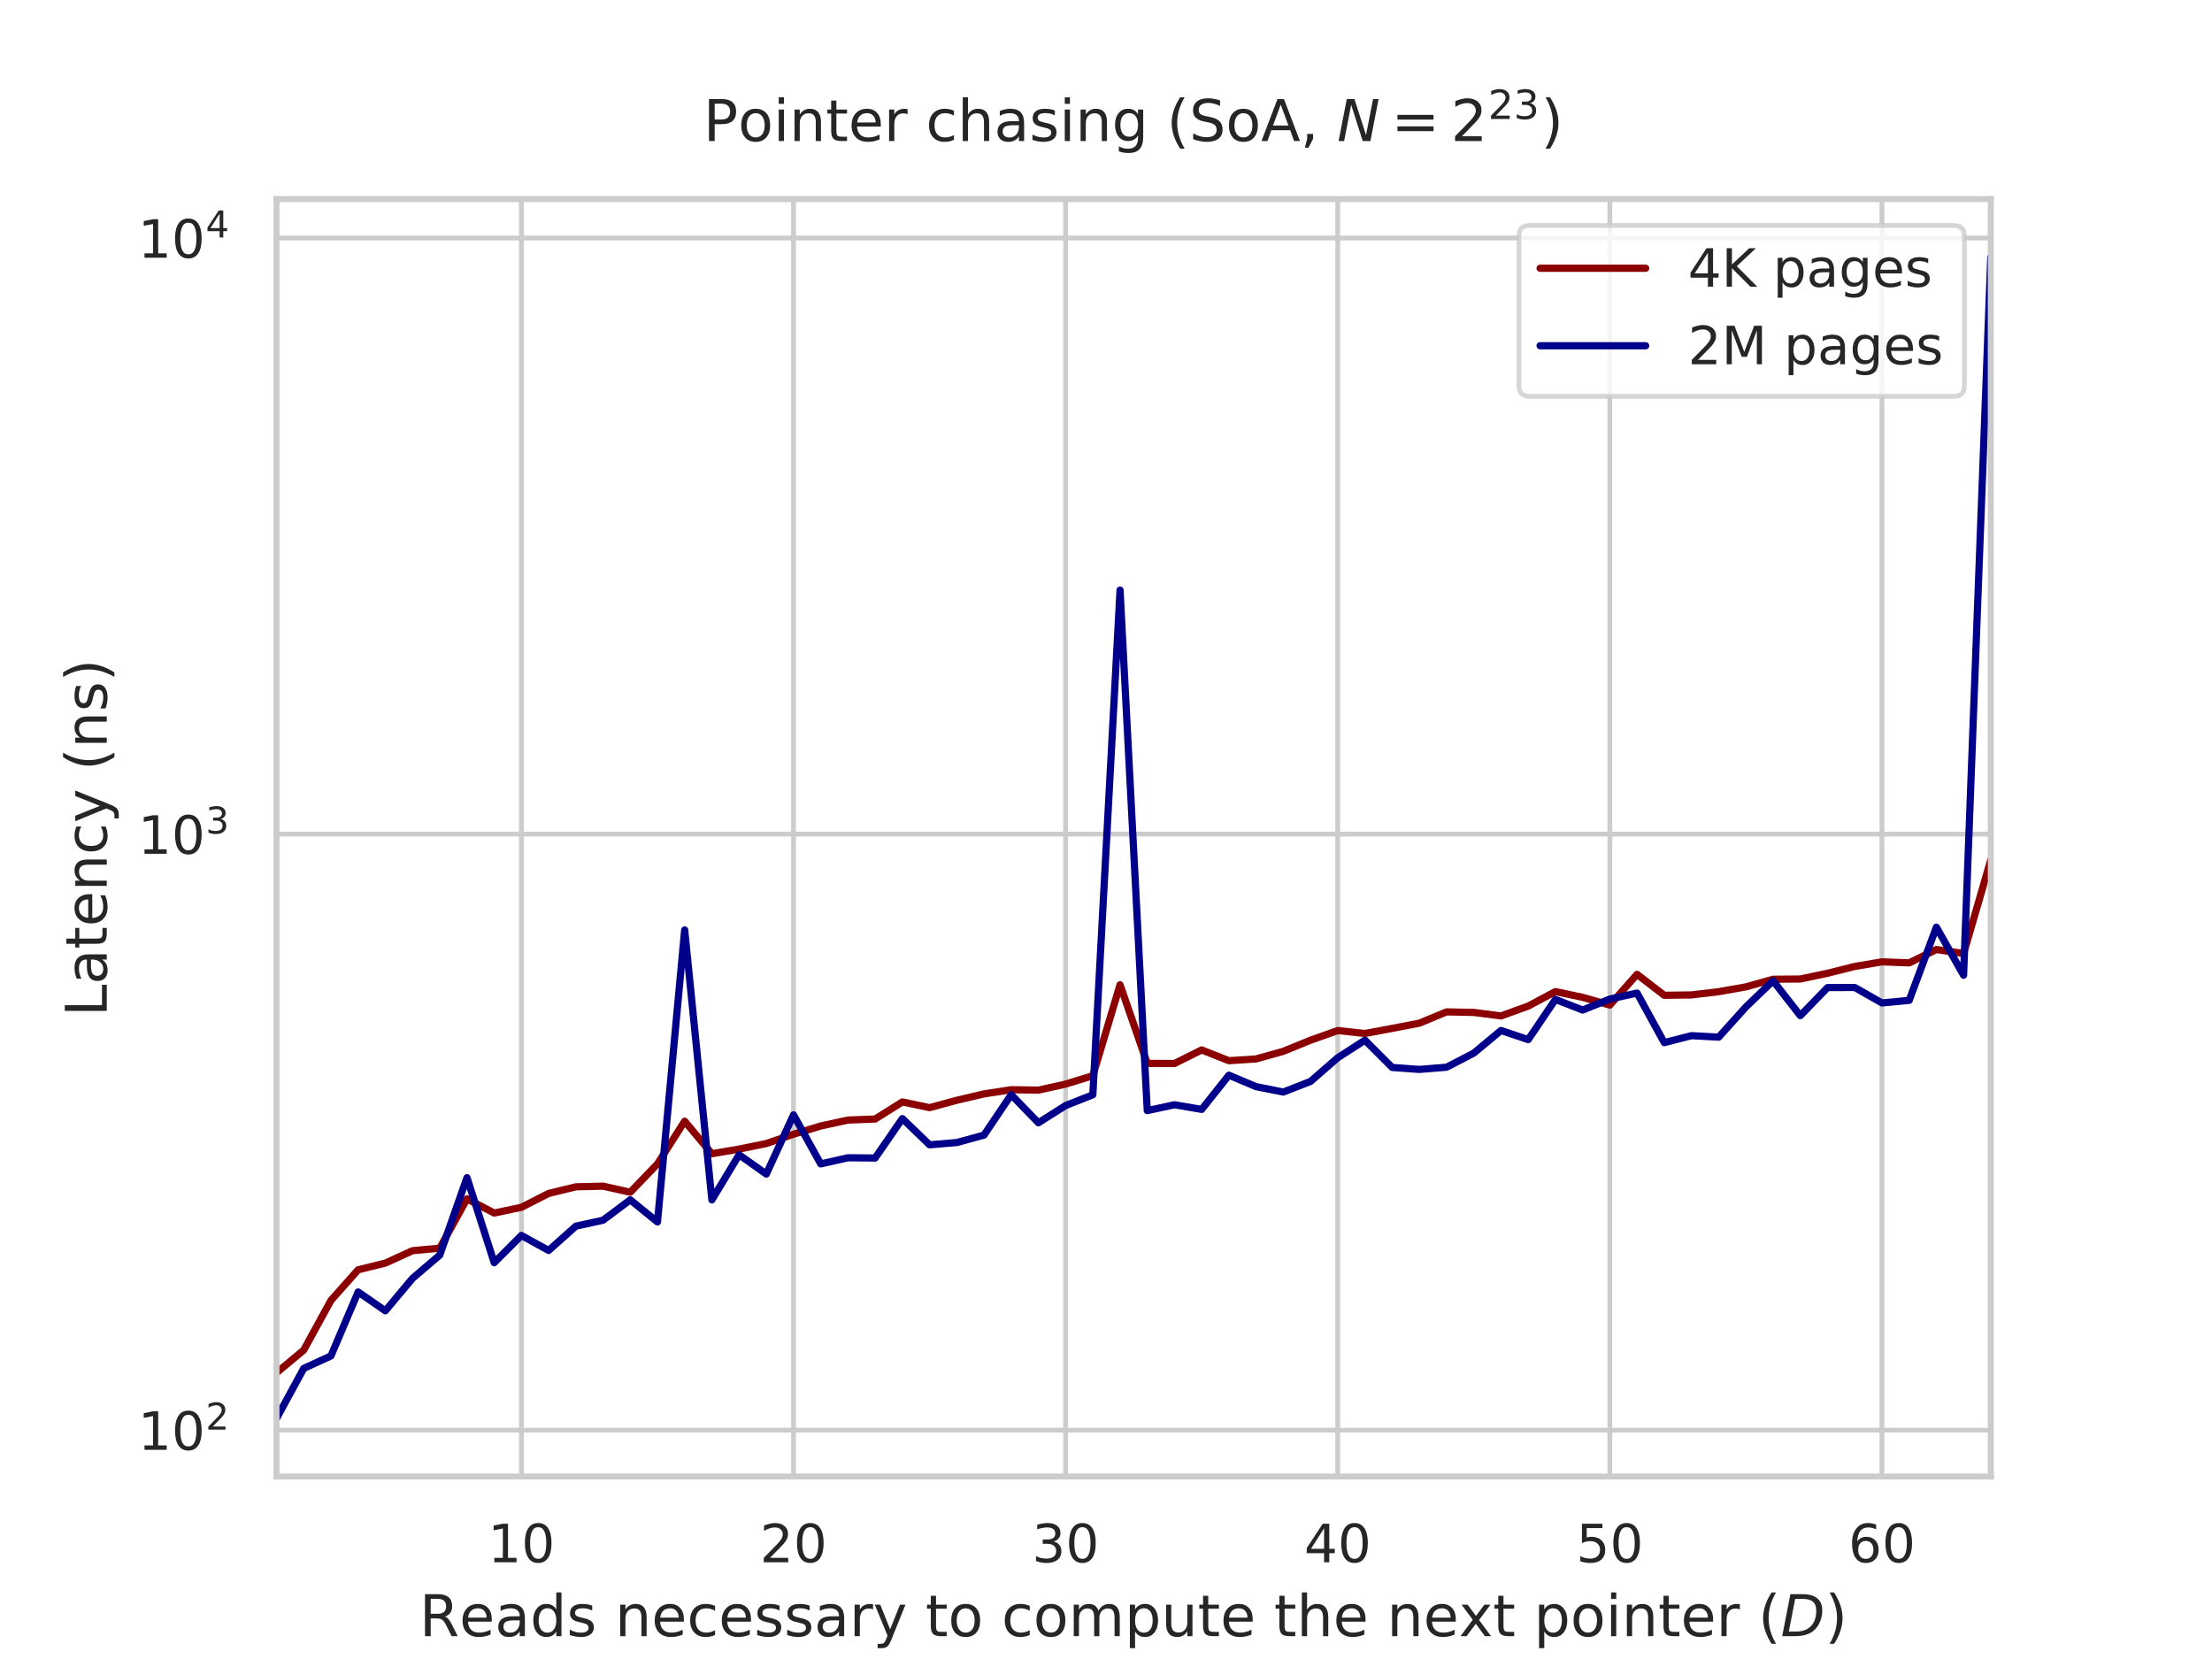 <svg xmlns="http://www.w3.org/2000/svg" xmlns:xlink="http://www.w3.org/1999/xlink" width="614.4" height="460.8" version="1.1" viewBox="0 0 460.8 345.6"><defs><style type="text/css">*{stroke-linecap:butt;stroke-linejoin:round}</style></defs><g id="figure_1"><g id="patch_1"><path d="M 0 345.6 L 460.8 345.6 L 460.8 0 L 0 0 z" style="fill:#fff"/></g><g id="axes_1"><g id="patch_2"><path d="M 57.6 307.584 L 414.72 307.584 L 414.72 41.472 L 57.6 41.472 z" style="fill:#fff"/></g><g id="matplotlib.axis_1"><g id="xtick_1"><g id="line2d_1"><path d="M 108.617 307.584 L 108.617 41.472" clip-path="url(#pecd95652ae)" style="fill:none;stroke:#ccc;stroke-linecap:round"/></g><g id="text_1"><defs><path id="DejaVuSans-49" d="M 12.406 8.297 L 28.516 8.297 L 28.516 63.922 L 10.984 60.406 L 10.984 69.391 L 28.422 72.906 L 38.281 72.906 L 38.281 8.297 L 54.391 8.297 L 54.391 0 L 12.406 0 z"/><path id="DejaVuSans-48" d="M 31.781 66.406 Q 24.172 66.406 20.328 58.906 Q 16.5 51.422 16.5 36.375 Q 16.5 21.391 20.328 13.891 Q 24.172 6.391 31.781 6.391 Q 39.453 6.391 43.281 13.891 Q 47.125 21.391 47.125 36.375 Q 47.125 51.422 43.281 58.906 Q 39.453 66.406 31.781 66.406 z M 31.781 74.219 Q 44.047 74.219 50.516 64.516 Q 56.984 54.828 56.984 36.375 Q 56.984 17.969 50.516 8.266 Q 44.047 -1.422 31.781 -1.422 Q 19.531 -1.422 13.062 8.266 Q 6.594 17.969 6.594 36.375 Q 6.594 54.828 13.062 64.516 Q 19.531 74.219 31.781 74.219 z"/></defs><g style="fill:#262626" transform="translate(101.618 325.442)scale(0.11 -0.11)"><use xlink:href="#DejaVuSans-49"/><use x="63.623" xlink:href="#DejaVuSans-48"/></g></g></g><g id="xtick_2"><g id="line2d_2"><path d="M 165.303 307.584 L 165.303 41.472" clip-path="url(#pecd95652ae)" style="fill:none;stroke:#ccc;stroke-linecap:round"/></g><g id="text_2"><defs><path id="DejaVuSans-50" d="M 19.188 8.297 L 53.609 8.297 L 53.609 0 L 7.328 0 L 7.328 8.297 Q 12.938 14.109 22.625 23.891 Q 32.328 33.688 34.812 36.531 Q 39.547 41.844 41.422 45.531 Q 43.312 49.219 43.312 52.781 Q 43.312 58.594 39.234 62.25 Q 35.156 65.922 28.609 65.922 Q 23.969 65.922 18.812 64.312 Q 13.672 62.703 7.812 59.422 L 7.812 69.391 Q 13.766 71.781 18.938 73 Q 24.125 74.219 28.422 74.219 Q 39.75 74.219 46.484 68.547 Q 53.219 62.891 53.219 53.422 Q 53.219 48.922 51.531 44.891 Q 49.859 40.875 45.406 35.406 Q 44.188 33.984 37.641 27.219 Q 31.109 20.453 19.188 8.297 z"/></defs><g style="fill:#262626" transform="translate(158.304 325.442)scale(0.11 -0.11)"><use xlink:href="#DejaVuSans-50"/><use x="63.623" xlink:href="#DejaVuSans-48"/></g></g></g><g id="xtick_3"><g id="line2d_3"><path d="M 221.989 307.584 L 221.989 41.472" clip-path="url(#pecd95652ae)" style="fill:none;stroke:#ccc;stroke-linecap:round"/></g><g id="text_3"><defs><path id="DejaVuSans-51" d="M 40.578 39.312 Q 47.656 37.797 51.625 33 Q 55.609 28.219 55.609 21.188 Q 55.609 10.406 48.188 4.484 Q 40.766 -1.422 27.094 -1.422 Q 22.516 -1.422 17.656 -0.516 Q 12.797 0.391 7.625 2.203 L 7.625 11.719 Q 11.719 9.328 16.594 8.109 Q 21.484 6.891 26.812 6.891 Q 36.078 6.891 40.938 10.547 Q 45.797 14.203 45.797 21.188 Q 45.797 27.641 41.281 31.266 Q 36.766 34.906 28.719 34.906 L 20.219 34.906 L 20.219 43.016 L 29.109 43.016 Q 36.375 43.016 40.234 45.922 Q 44.094 48.828 44.094 54.297 Q 44.094 59.906 40.109 62.906 Q 36.141 65.922 28.719 65.922 Q 24.656 65.922 20.016 65.031 Q 15.375 64.156 9.812 62.312 L 9.812 71.094 Q 15.438 72.656 20.344 73.438 Q 25.25 74.219 29.594 74.219 Q 40.828 74.219 47.359 69.109 Q 53.906 64.016 53.906 55.328 Q 53.906 49.266 50.438 45.094 Q 46.969 40.922 40.578 39.312 z"/></defs><g style="fill:#262626" transform="translate(214.99 325.442)scale(0.11 -0.11)"><use xlink:href="#DejaVuSans-51"/><use x="63.623" xlink:href="#DejaVuSans-48"/></g></g></g><g id="xtick_4"><g id="line2d_4"><path d="M 278.674 307.584 L 278.674 41.472" clip-path="url(#pecd95652ae)" style="fill:none;stroke:#ccc;stroke-linecap:round"/></g><g id="text_4"><defs><path id="DejaVuSans-52" d="M 37.797 64.312 L 12.891 25.391 L 37.797 25.391 z M 35.203 72.906 L 47.609 72.906 L 47.609 25.391 L 58.016 25.391 L 58.016 17.188 L 47.609 17.188 L 47.609 0 L 37.797 0 L 37.797 17.188 L 4.891 17.188 L 4.891 26.703 z"/></defs><g style="fill:#262626" transform="translate(271.676 325.442)scale(0.11 -0.11)"><use xlink:href="#DejaVuSans-52"/><use x="63.623" xlink:href="#DejaVuSans-48"/></g></g></g><g id="xtick_5"><g id="line2d_5"><path d="M 335.36 307.584 L 335.36 41.472" clip-path="url(#pecd95652ae)" style="fill:none;stroke:#ccc;stroke-linecap:round"/></g><g id="text_5"><defs><path id="DejaVuSans-53" d="M 10.797 72.906 L 49.516 72.906 L 49.516 64.594 L 19.828 64.594 L 19.828 46.734 Q 21.969 47.469 24.109 47.828 Q 26.266 48.188 28.422 48.188 Q 40.625 48.188 47.75 41.5 Q 54.891 34.812 54.891 23.391 Q 54.891 11.625 47.562 5.094 Q 40.234 -1.422 26.906 -1.422 Q 22.312 -1.422 17.547 -0.641 Q 12.797 0.141 7.719 1.703 L 7.719 11.625 Q 12.109 9.234 16.797 8.062 Q 21.484 6.891 26.703 6.891 Q 35.156 6.891 40.078 11.328 Q 45.016 15.766 45.016 23.391 Q 45.016 31 40.078 35.438 Q 35.156 39.891 26.703 39.891 Q 22.75 39.891 18.812 39.016 Q 14.891 38.141 10.797 36.281 z"/></defs><g style="fill:#262626" transform="translate(328.361 325.442)scale(0.11 -0.11)"><use xlink:href="#DejaVuSans-53"/><use x="63.623" xlink:href="#DejaVuSans-48"/></g></g></g><g id="xtick_6"><g id="line2d_6"><path d="M 392.046 307.584 L 392.046 41.472" clip-path="url(#pecd95652ae)" style="fill:none;stroke:#ccc;stroke-linecap:round"/></g><g id="text_6"><defs><path id="DejaVuSans-54" d="M 33.016 40.375 Q 26.375 40.375 22.484 35.828 Q 18.609 31.297 18.609 23.391 Q 18.609 15.531 22.484 10.953 Q 26.375 6.391 33.016 6.391 Q 39.656 6.391 43.531 10.953 Q 47.406 15.531 47.406 23.391 Q 47.406 31.297 43.531 35.828 Q 39.656 40.375 33.016 40.375 z M 52.594 71.297 L 52.594 62.312 Q 48.875 64.062 45.094 64.984 Q 41.312 65.922 37.594 65.922 Q 27.828 65.922 22.672 59.328 Q 17.531 52.734 16.797 39.406 Q 19.672 43.656 24.016 45.922 Q 28.375 48.188 33.594 48.188 Q 44.578 48.188 50.953 41.516 Q 57.328 34.859 57.328 23.391 Q 57.328 12.156 50.688 5.359 Q 44.047 -1.422 33.016 -1.422 Q 20.359 -1.422 13.672 8.266 Q 6.984 17.969 6.984 36.375 Q 6.984 53.656 15.188 63.938 Q 23.391 74.219 37.203 74.219 Q 40.922 74.219 44.703 73.484 Q 48.484 72.75 52.594 71.297 z"/></defs><g style="fill:#262626" transform="translate(385.047 325.442)scale(0.11 -0.11)"><use xlink:href="#DejaVuSans-54"/><use x="63.623" xlink:href="#DejaVuSans-48"/></g></g></g><g id="text_7"><defs><path id="DejaVuSans-82" d="M 44.391 34.188 Q 47.562 33.109 50.562 29.594 Q 53.562 26.078 56.594 19.922 L 66.609 0 L 56 0 L 46.688 18.703 Q 43.062 26.031 39.672 28.422 Q 36.281 30.812 30.422 30.812 L 19.672 30.812 L 19.672 0 L 9.812 0 L 9.812 72.906 L 32.078 72.906 Q 44.578 72.906 50.734 67.672 Q 56.891 62.453 56.891 51.906 Q 56.891 45.016 53.688 40.469 Q 50.484 35.938 44.391 34.188 z M 19.672 64.797 L 19.672 38.922 L 32.078 38.922 Q 39.203 38.922 42.844 42.219 Q 46.484 45.516 46.484 51.906 Q 46.484 58.297 42.844 61.547 Q 39.203 64.797 32.078 64.797 z"/><path id="DejaVuSans-101" d="M 56.203 29.594 L 56.203 25.203 L 14.891 25.203 Q 15.484 15.922 20.484 11.062 Q 25.484 6.203 34.422 6.203 Q 39.594 6.203 44.453 7.469 Q 49.312 8.734 54.109 11.281 L 54.109 2.781 Q 49.266 0.734 44.188 -0.344 Q 39.109 -1.422 33.891 -1.422 Q 20.797 -1.422 13.156 6.188 Q 5.516 13.812 5.516 26.812 Q 5.516 40.234 12.766 48.109 Q 20.016 56 32.328 56 Q 43.359 56 49.781 48.891 Q 56.203 41.797 56.203 29.594 z M 47.219 32.234 Q 47.125 39.594 43.094 43.984 Q 39.062 48.391 32.422 48.391 Q 24.906 48.391 20.391 44.141 Q 15.875 39.891 15.188 32.172 z"/><path id="DejaVuSans-97" d="M 34.281 27.484 Q 23.391 27.484 19.188 25 Q 14.984 22.516 14.984 16.5 Q 14.984 11.719 18.141 8.906 Q 21.297 6.109 26.703 6.109 Q 34.188 6.109 38.703 11.406 Q 43.219 16.703 43.219 25.484 L 43.219 27.484 z M 52.203 31.203 L 52.203 0 L 43.219 0 L 43.219 8.297 Q 40.141 3.328 35.547 0.953 Q 30.953 -1.422 24.312 -1.422 Q 15.922 -1.422 10.953 3.297 Q 6 8.016 6 15.922 Q 6 25.141 12.172 29.828 Q 18.359 34.516 30.609 34.516 L 43.219 34.516 L 43.219 35.406 Q 43.219 41.609 39.141 45 Q 35.062 48.391 27.688 48.391 Q 23 48.391 18.547 47.266 Q 14.109 46.141 10.016 43.891 L 10.016 52.203 Q 14.938 54.109 19.578 55.047 Q 24.219 56 28.609 56 Q 40.484 56 46.344 49.844 Q 52.203 43.703 52.203 31.203 z"/><path id="DejaVuSans-100" d="M 45.406 46.391 L 45.406 75.984 L 54.391 75.984 L 54.391 0 L 45.406 0 L 45.406 8.203 Q 42.578 3.328 38.25 0.953 Q 33.938 -1.422 27.875 -1.422 Q 17.969 -1.422 11.734 6.484 Q 5.516 14.406 5.516 27.297 Q 5.516 40.188 11.734 48.094 Q 17.969 56 27.875 56 Q 33.938 56 38.25 53.625 Q 42.578 51.266 45.406 46.391 z M 14.797 27.297 Q 14.797 17.391 18.875 11.75 Q 22.953 6.109 30.078 6.109 Q 37.203 6.109 41.297 11.75 Q 45.406 17.391 45.406 27.297 Q 45.406 37.203 41.297 42.844 Q 37.203 48.484 30.078 48.484 Q 22.953 48.484 18.875 42.844 Q 14.797 37.203 14.797 27.297 z"/><path id="DejaVuSans-115" d="M 44.281 53.078 L 44.281 44.578 Q 40.484 46.531 36.375 47.5 Q 32.281 48.484 27.875 48.484 Q 21.188 48.484 17.844 46.438 Q 14.5 44.391 14.5 40.281 Q 14.5 37.156 16.891 35.375 Q 19.281 33.594 26.516 31.984 L 29.594 31.297 Q 39.156 29.25 43.188 25.516 Q 47.219 21.781 47.219 15.094 Q 47.219 7.469 41.188 3.016 Q 35.156 -1.422 24.609 -1.422 Q 20.219 -1.422 15.453 -0.562 Q 10.688 0.297 5.422 2 L 5.422 11.281 Q 10.406 8.688 15.234 7.391 Q 20.062 6.109 24.812 6.109 Q 31.156 6.109 34.562 8.281 Q 37.984 10.453 37.984 14.406 Q 37.984 18.062 35.516 20.016 Q 33.062 21.969 24.703 23.781 L 21.578 24.516 Q 13.234 26.266 9.516 29.906 Q 5.812 33.547 5.812 39.891 Q 5.812 47.609 11.281 51.797 Q 16.75 56 26.812 56 Q 31.781 56 36.172 55.266 Q 40.578 54.547 44.281 53.078 z"/><path id="DejaVuSans-32"/><path id="DejaVuSans-110" d="M 54.891 33.016 L 54.891 0 L 45.906 0 L 45.906 32.719 Q 45.906 40.484 42.875 44.328 Q 39.844 48.188 33.797 48.188 Q 26.516 48.188 22.312 43.547 Q 18.109 38.922 18.109 30.906 L 18.109 0 L 9.078 0 L 9.078 54.688 L 18.109 54.688 L 18.109 46.188 Q 21.344 51.125 25.703 53.562 Q 30.078 56 35.797 56 Q 45.219 56 50.047 50.172 Q 54.891 44.344 54.891 33.016 z"/><path id="DejaVuSans-99" d="M 48.781 52.594 L 48.781 44.188 Q 44.969 46.297 41.141 47.344 Q 37.312 48.391 33.406 48.391 Q 24.656 48.391 19.812 42.844 Q 14.984 37.312 14.984 27.297 Q 14.984 17.281 19.812 11.734 Q 24.656 6.203 33.406 6.203 Q 37.312 6.203 41.141 7.25 Q 44.969 8.297 48.781 10.406 L 48.781 2.094 Q 45.016 0.344 40.984 -0.531 Q 36.969 -1.422 32.422 -1.422 Q 20.062 -1.422 12.781 6.344 Q 5.516 14.109 5.516 27.297 Q 5.516 40.672 12.859 48.328 Q 20.219 56 33.016 56 Q 37.156 56 41.109 55.141 Q 45.062 54.297 48.781 52.594 z"/><path id="DejaVuSans-114" d="M 41.109 46.297 Q 39.594 47.172 37.812 47.578 Q 36.031 48 33.891 48 Q 26.266 48 22.188 43.047 Q 18.109 38.094 18.109 28.812 L 18.109 0 L 9.078 0 L 9.078 54.688 L 18.109 54.688 L 18.109 46.188 Q 20.953 51.172 25.484 53.578 Q 30.031 56 36.531 56 Q 37.453 56 38.578 55.875 Q 39.703 55.766 41.062 55.516 z"/><path id="DejaVuSans-121" d="M 32.172 -5.078 Q 28.375 -14.844 24.75 -17.812 Q 21.141 -20.797 15.094 -20.797 L 7.906 -20.797 L 7.906 -13.281 L 13.188 -13.281 Q 16.891 -13.281 18.938 -11.516 Q 21 -9.766 23.484 -3.219 L 25.094 0.875 L 2.984 54.688 L 12.5 54.688 L 29.594 11.922 L 46.688 54.688 L 56.203 54.688 z"/><path id="DejaVuSans-116" d="M 18.312 70.219 L 18.312 54.688 L 36.812 54.688 L 36.812 47.703 L 18.312 47.703 L 18.312 18.016 Q 18.312 11.328 20.141 9.422 Q 21.969 7.516 27.594 7.516 L 36.812 7.516 L 36.812 0 L 27.594 0 Q 17.188 0 13.234 3.875 Q 9.281 7.766 9.281 18.016 L 9.281 47.703 L 2.688 47.703 L 2.688 54.688 L 9.281 54.688 L 9.281 70.219 z"/><path id="DejaVuSans-111" d="M 30.609 48.391 Q 23.391 48.391 19.188 42.75 Q 14.984 37.109 14.984 27.297 Q 14.984 17.484 19.156 11.844 Q 23.344 6.203 30.609 6.203 Q 37.797 6.203 41.984 11.859 Q 46.188 17.531 46.188 27.297 Q 46.188 37.016 41.984 42.703 Q 37.797 48.391 30.609 48.391 z M 30.609 56 Q 42.328 56 49.016 48.375 Q 55.719 40.766 55.719 27.297 Q 55.719 13.875 49.016 6.219 Q 42.328 -1.422 30.609 -1.422 Q 18.844 -1.422 12.172 6.219 Q 5.516 13.875 5.516 27.297 Q 5.516 40.766 12.172 48.375 Q 18.844 56 30.609 56 z"/><path id="DejaVuSans-109" d="M 52 44.188 Q 55.375 50.25 60.062 53.125 Q 64.75 56 71.094 56 Q 79.641 56 84.281 50.016 Q 88.922 44.047 88.922 33.016 L 88.922 0 L 79.891 0 L 79.891 32.719 Q 79.891 40.578 77.094 44.375 Q 74.312 48.188 68.609 48.188 Q 61.625 48.188 57.562 43.547 Q 53.516 38.922 53.516 30.906 L 53.516 0 L 44.484 0 L 44.484 32.719 Q 44.484 40.625 41.703 44.406 Q 38.922 48.188 33.109 48.188 Q 26.219 48.188 22.156 43.531 Q 18.109 38.875 18.109 30.906 L 18.109 0 L 9.078 0 L 9.078 54.688 L 18.109 54.688 L 18.109 46.188 Q 21.188 51.219 25.484 53.609 Q 29.781 56 35.688 56 Q 41.656 56 45.828 52.969 Q 50 49.953 52 44.188 z"/><path id="DejaVuSans-112" d="M 18.109 8.203 L 18.109 -20.797 L 9.078 -20.797 L 9.078 54.688 L 18.109 54.688 L 18.109 46.391 Q 20.953 51.266 25.266 53.625 Q 29.594 56 35.594 56 Q 45.562 56 51.781 48.094 Q 58.016 40.188 58.016 27.297 Q 58.016 14.406 51.781 6.484 Q 45.562 -1.422 35.594 -1.422 Q 29.594 -1.422 25.266 0.953 Q 20.953 3.328 18.109 8.203 z M 48.688 27.297 Q 48.688 37.203 44.609 42.844 Q 40.531 48.484 33.406 48.484 Q 26.266 48.484 22.188 42.844 Q 18.109 37.203 18.109 27.297 Q 18.109 17.391 22.188 11.75 Q 26.266 6.109 33.406 6.109 Q 40.531 6.109 44.609 11.75 Q 48.688 17.391 48.688 27.297 z"/><path id="DejaVuSans-117" d="M 8.5 21.578 L 8.5 54.688 L 17.484 54.688 L 17.484 21.922 Q 17.484 14.156 20.5 10.266 Q 23.531 6.391 29.594 6.391 Q 36.859 6.391 41.078 11.031 Q 45.312 15.672 45.312 23.688 L 45.312 54.688 L 54.297 54.688 L 54.297 0 L 45.312 0 L 45.312 8.406 Q 42.047 3.422 37.719 1 Q 33.406 -1.422 27.688 -1.422 Q 18.266 -1.422 13.375 4.438 Q 8.5 10.297 8.5 21.578 z M 31.109 56 z"/><path id="DejaVuSans-104" d="M 54.891 33.016 L 54.891 0 L 45.906 0 L 45.906 32.719 Q 45.906 40.484 42.875 44.328 Q 39.844 48.188 33.797 48.188 Q 26.516 48.188 22.312 43.547 Q 18.109 38.922 18.109 30.906 L 18.109 0 L 9.078 0 L 9.078 75.984 L 18.109 75.984 L 18.109 46.188 Q 21.344 51.125 25.703 53.562 Q 30.078 56 35.797 56 Q 45.219 56 50.047 50.172 Q 54.891 44.344 54.891 33.016 z"/><path id="DejaVuSans-120" d="M 54.891 54.688 L 35.109 28.078 L 55.906 0 L 45.312 0 L 29.391 21.484 L 13.484 0 L 2.875 0 L 24.125 28.609 L 4.688 54.688 L 15.281 54.688 L 29.781 35.203 L 44.281 54.688 z"/><path id="DejaVuSans-105" d="M 9.422 54.688 L 18.406 54.688 L 18.406 0 L 9.422 0 z M 9.422 75.984 L 18.406 75.984 L 18.406 64.594 L 9.422 64.594 z"/><path id="DejaVuSans-40" d="M 31 75.875 Q 24.469 64.656 21.281 53.656 Q 18.109 42.672 18.109 31.391 Q 18.109 20.125 21.312 9.062 Q 24.516 -2 31 -13.188 L 23.188 -13.188 Q 15.875 -1.703 12.234 9.375 Q 8.594 20.453 8.594 31.391 Q 8.594 42.281 12.203 53.312 Q 15.828 64.359 23.188 75.875 z"/><path id="DejaVuSans-Oblique-68" d="M 16.891 72.906 L 38.094 72.906 Q 54.984 72.906 63.594 65.75 Q 72.219 58.594 72.219 44.484 Q 72.219 35.156 68.938 26.531 Q 65.672 17.922 59.906 12.016 Q 54.109 5.953 45.172 2.969 Q 36.234 0 24.031 0 L 2.688 0 z M 25.203 64.797 L 14.203 8.109 L 27.094 8.109 Q 43.656 8.109 52.734 17.625 Q 61.812 27.156 61.812 44.484 Q 61.812 54.984 55.953 59.891 Q 50.094 64.797 37.594 64.797 z"/><path id="DejaVuSans-41" d="M 8.016 75.875 L 15.828 75.875 Q 23.141 64.359 26.781 53.312 Q 30.422 42.281 30.422 31.391 Q 30.422 20.453 26.781 9.375 Q 23.141 -1.703 15.828 -13.188 L 8.016 -13.188 Q 14.5 -2 17.703 9.062 Q 20.906 20.125 20.906 31.391 Q 20.906 42.672 17.703 53.656 Q 14.5 64.656 8.016 75.875 z"/></defs><g style="fill:#262626" transform="translate(87.36 340.85)scale(0.12 -0.12)"><use transform="translate(0 0.016)" xlink:href="#DejaVuSans-82"/><use transform="translate(69.482 0.016)" xlink:href="#DejaVuSans-101"/><use transform="translate(131.006 0.016)" xlink:href="#DejaVuSans-97"/><use transform="translate(192.285 0.016)" xlink:href="#DejaVuSans-100"/><use transform="translate(255.762 0.016)" xlink:href="#DejaVuSans-115"/><use transform="translate(307.861 0.016)" xlink:href="#DejaVuSans-32"/><use transform="translate(339.648 0.016)" xlink:href="#DejaVuSans-110"/><use transform="translate(403.027 0.016)" xlink:href="#DejaVuSans-101"/><use transform="translate(464.551 0.016)" xlink:href="#DejaVuSans-99"/><use transform="translate(519.531 0.016)" xlink:href="#DejaVuSans-101"/><use transform="translate(581.055 0.016)" xlink:href="#DejaVuSans-115"/><use transform="translate(633.154 0.016)" xlink:href="#DejaVuSans-115"/><use transform="translate(685.254 0.016)" xlink:href="#DejaVuSans-97"/><use transform="translate(746.533 0.016)" xlink:href="#DejaVuSans-114"/><use transform="translate(787.646 0.016)" xlink:href="#DejaVuSans-121"/><use transform="translate(846.826 0.016)" xlink:href="#DejaVuSans-32"/><use transform="translate(878.613 0.016)" xlink:href="#DejaVuSans-116"/><use transform="translate(917.822 0.016)" xlink:href="#DejaVuSans-111"/><use transform="translate(979.004 0.016)" xlink:href="#DejaVuSans-32"/><use transform="translate(1010.791 0.016)" xlink:href="#DejaVuSans-99"/><use transform="translate(1065.771 0.016)" xlink:href="#DejaVuSans-111"/><use transform="translate(1126.953 0.016)" xlink:href="#DejaVuSans-109"/><use transform="translate(1224.365 0.016)" xlink:href="#DejaVuSans-112"/><use transform="translate(1287.842 0.016)" xlink:href="#DejaVuSans-117"/><use transform="translate(1351.221 0.016)" xlink:href="#DejaVuSans-116"/><use transform="translate(1390.43 0.016)" xlink:href="#DejaVuSans-101"/><use transform="translate(1451.953 0.016)" xlink:href="#DejaVuSans-32"/><use transform="translate(1483.74 0.016)" xlink:href="#DejaVuSans-116"/><use transform="translate(1522.949 0.016)" xlink:href="#DejaVuSans-104"/><use transform="translate(1586.328 0.016)" xlink:href="#DejaVuSans-101"/><use transform="translate(1647.852 0.016)" xlink:href="#DejaVuSans-32"/><use transform="translate(1679.639 0.016)" xlink:href="#DejaVuSans-110"/><use transform="translate(1743.018 0.016)" xlink:href="#DejaVuSans-101"/><use transform="translate(1804.541 0.016)" xlink:href="#DejaVuSans-120"/><use transform="translate(1863.721 0.016)" xlink:href="#DejaVuSans-116"/><use transform="translate(1902.93 0.016)" xlink:href="#DejaVuSans-32"/><use transform="translate(1934.717 0.016)" xlink:href="#DejaVuSans-112"/><use transform="translate(1998.193 0.016)" xlink:href="#DejaVuSans-111"/><use transform="translate(2059.375 0.016)" xlink:href="#DejaVuSans-105"/><use transform="translate(2087.158 0.016)" xlink:href="#DejaVuSans-110"/><use transform="translate(2150.537 0.016)" xlink:href="#DejaVuSans-116"/><use transform="translate(2189.746 0.016)" xlink:href="#DejaVuSans-101"/><use transform="translate(2251.27 0.016)" xlink:href="#DejaVuSans-114"/><use transform="translate(2292.383 0.016)" xlink:href="#DejaVuSans-32"/><use transform="translate(2324.17 0.016)" xlink:href="#DejaVuSans-40"/><use transform="translate(2363.184 0.016)" xlink:href="#DejaVuSans-Oblique-68"/><use transform="translate(2440.186 0.016)" xlink:href="#DejaVuSans-41"/></g></g></g><g id="matplotlib.axis_2"><g id="ytick_1"><g id="line2d_7"><path d="M 57.6 297.929 L 414.72 297.929" clip-path="url(#pecd95652ae)" style="fill:none;stroke:#ccc;stroke-linecap:round"/></g><g id="text_8"><g style="fill:#262626" transform="translate(28.74 302.108)scale(0.11 -0.11)"><use transform="translate(0 0.766)" xlink:href="#DejaVuSans-49"/><use transform="translate(63.623 0.766)" xlink:href="#DejaVuSans-48"/><use transform="translate(128.203 39.047)scale(0.7)" xlink:href="#DejaVuSans-50"/></g></g></g><g id="ytick_2"><g id="line2d_8"><path d="M 57.6 173.756 L 414.72 173.756" clip-path="url(#pecd95652ae)" style="fill:none;stroke:#ccc;stroke-linecap:round"/></g><g id="text_9"><g style="fill:#262626" transform="translate(28.74 177.935)scale(0.11 -0.11)"><use transform="translate(0 0.766)" xlink:href="#DejaVuSans-49"/><use transform="translate(63.623 0.766)" xlink:href="#DejaVuSans-48"/><use transform="translate(128.203 39.047)scale(0.7)" xlink:href="#DejaVuSans-51"/></g></g></g><g id="ytick_3"><g id="line2d_9"><path d="M 57.6 49.583 L 414.72 49.583" clip-path="url(#pecd95652ae)" style="fill:none;stroke:#ccc;stroke-linecap:round"/></g><g id="text_10"><g style="fill:#262626" transform="translate(28.74 53.762)scale(0.11 -0.11)"><use transform="translate(0 0.684)" xlink:href="#DejaVuSans-49"/><use transform="translate(63.623 0.684)" xlink:href="#DejaVuSans-48"/><use transform="translate(128.203 38.966)scale(0.7)" xlink:href="#DejaVuSans-52"/></g></g></g><g id="text_11"><defs><path id="DejaVuSans-76" d="M 9.812 72.906 L 19.672 72.906 L 19.672 8.297 L 55.172 8.297 L 55.172 0 L 9.812 0 z"/></defs><g style="fill:#262626" transform="translate(22.244 211.762)rotate(-90)scale(0.12 -0.12)"><use xlink:href="#DejaVuSans-76"/><use x="55.713" xlink:href="#DejaVuSans-97"/><use x="116.992" xlink:href="#DejaVuSans-116"/><use x="156.201" xlink:href="#DejaVuSans-101"/><use x="217.725" xlink:href="#DejaVuSans-110"/><use x="281.104" xlink:href="#DejaVuSans-99"/><use x="336.084" xlink:href="#DejaVuSans-121"/><use x="395.264" xlink:href="#DejaVuSans-32"/><use x="427.051" xlink:href="#DejaVuSans-40"/><use x="466.064" xlink:href="#DejaVuSans-110"/><use x="529.443" xlink:href="#DejaVuSans-115"/><use x="581.543" xlink:href="#DejaVuSans-41"/></g></g></g><g id="line2d_10"><path d="M 57.6 285.973 L 63.269 281.252 L 68.937 270.907 L 74.606 264.521 L 80.274 263.128 L 85.943 260.538 L 91.611 260.015 L 97.28 249.746 L 102.949 252.696 L 108.617 251.505 L 114.286 248.619 L 119.954 247.236 L 125.623 247.1 L 131.291 248.36 L 136.96 242.464 L 142.629 233.568 L 148.297 240.343 L 153.966 239.374 L 159.634 238.216 L 165.303 236.275 L 170.971 234.566 L 176.64 233.331 L 182.309 233.114 L 187.977 229.555 L 193.646 230.744 L 199.314 229.207 L 204.983 227.88 L 210.651 227.005 L 216.32 227.093 L 221.989 225.838 L 227.657 224.093 L 233.326 205.15 L 238.994 221.52 L 244.663 221.55 L 250.331 218.718 L 256 220.964 L 261.669 220.59 L 267.337 219.008 L 273.006 216.693 L 278.674 214.681 L 284.343 215.296 L 290.011 214.231 L 295.68 213.145 L 301.349 210.793 L 307.017 210.908 L 312.686 211.638 L 318.354 209.585 L 324.023 206.567 L 329.691 207.761 L 335.36 209.376 L 341.029 202.976 L 346.697 207.337 L 352.366 207.262 L 358.034 206.587 L 363.703 205.586 L 369.371 203.991 L 375.04 203.946 L 380.709 202.748 L 386.377 201.328 L 392.046 200.367 L 397.714 200.585 L 403.383 197.802 L 409.051 198.634 L 414.72 179.132" clip-path="url(#pecd95652ae)" style="fill:none;stroke:#8b0000;stroke-linecap:round;stroke-width:1.5"/></g><g id="line2d_11"><path d="M 57.6 295.488 L 63.269 285.069 L 68.937 282.465 L 74.606 269.139 L 80.274 273.063 L 85.943 266.294 L 91.611 261.46 L 97.28 245.33 L 102.949 263.041 L 108.617 257.369 L 114.286 260.495 L 119.954 255.436 L 125.623 254.192 L 131.291 249.949 L 136.96 254.558 L 142.629 193.723 L 148.297 249.954 L 153.966 240.554 L 159.634 244.581 L 165.303 232.245 L 170.971 242.462 L 176.64 241.183 L 182.309 241.236 L 187.977 233.021 L 193.646 238.482 L 199.314 238.012 L 204.983 236.461 L 210.651 228.051 L 216.32 233.893 L 221.989 230.307 L 227.657 228.062 L 233.326 122.926 L 238.994 231.361 L 244.663 230.14 L 250.331 231.109 L 256 223.982 L 261.669 226.37 L 267.337 227.498 L 273.006 225.282 L 278.674 220.347 L 284.343 216.693 L 290.011 222.37 L 295.68 222.778 L 301.349 222.32 L 307.017 219.382 L 312.686 214.667 L 318.354 216.576 L 324.023 208.199 L 329.691 210.411 L 335.36 208.122 L 341.029 206.874 L 346.697 217.201 L 352.366 215.747 L 358.034 216.057 L 363.703 209.761 L 369.371 204.32 L 375.04 211.582 L 380.709 205.732 L 386.377 205.71 L 392.046 208.934 L 397.714 208.394 L 403.383 193.151 L 409.051 203.159 L 414.72 53.568" clip-path="url(#pecd95652ae)" style="fill:none;stroke:#00008b;stroke-linecap:round;stroke-width:1.5"/></g><g id="patch_3"><path d="M 57.6 307.584 L 57.6 41.472" style="fill:none;stroke:#ccc;stroke-linecap:square;stroke-linejoin:miter;stroke-width:1.25"/></g><g id="patch_4"><path d="M 414.72 307.584 L 414.72 41.472" style="fill:none;stroke:#ccc;stroke-linecap:square;stroke-linejoin:miter;stroke-width:1.25"/></g><g id="patch_5"><path d="M 57.6 307.584 L 414.72 307.584" style="fill:none;stroke:#ccc;stroke-linecap:square;stroke-linejoin:miter;stroke-width:1.25"/></g><g id="patch_6"><path d="M 57.6 41.472 L 414.72 41.472" style="fill:none;stroke:#ccc;stroke-linecap:square;stroke-linejoin:miter;stroke-width:1.25"/></g><g id="text_12"><defs><path id="DejaVuSans-80" d="M 19.672 64.797 L 19.672 37.406 L 32.078 37.406 Q 38.969 37.406 42.719 40.969 Q 46.484 44.531 46.484 51.125 Q 46.484 57.672 42.719 61.234 Q 38.969 64.797 32.078 64.797 z M 9.812 72.906 L 32.078 72.906 Q 44.344 72.906 50.609 67.359 Q 56.891 61.812 56.891 51.125 Q 56.891 40.328 50.609 34.812 Q 44.344 29.297 32.078 29.297 L 19.672 29.297 L 19.672 0 L 9.812 0 z"/><path id="DejaVuSans-103" d="M 45.406 27.984 Q 45.406 37.75 41.375 43.109 Q 37.359 48.484 30.078 48.484 Q 22.859 48.484 18.828 43.109 Q 14.797 37.75 14.797 27.984 Q 14.797 18.266 18.828 12.891 Q 22.859 7.516 30.078 7.516 Q 37.359 7.516 41.375 12.891 Q 45.406 18.266 45.406 27.984 z M 54.391 6.781 Q 54.391 -7.172 48.188 -13.984 Q 42 -20.797 29.203 -20.797 Q 24.469 -20.797 20.266 -20.094 Q 16.062 -19.391 12.109 -17.922 L 12.109 -9.188 Q 16.062 -11.328 19.922 -12.344 Q 23.781 -13.375 27.781 -13.375 Q 36.625 -13.375 41.016 -8.766 Q 45.406 -4.156 45.406 5.172 L 45.406 9.625 Q 42.625 4.781 38.281 2.391 Q 33.938 0 27.875 0 Q 17.828 0 11.672 7.656 Q 5.516 15.328 5.516 27.984 Q 5.516 40.672 11.672 48.328 Q 17.828 56 27.875 56 Q 33.938 56 38.281 53.609 Q 42.625 51.219 45.406 46.391 L 45.406 54.688 L 54.391 54.688 z"/><path id="DejaVuSans-83" d="M 53.516 70.516 L 53.516 60.891 Q 47.906 63.578 42.922 64.891 Q 37.938 66.219 33.297 66.219 Q 25.25 66.219 20.875 63.094 Q 16.5 59.969 16.5 54.203 Q 16.5 49.359 19.406 46.891 Q 22.312 44.438 30.422 42.922 L 36.375 41.703 Q 47.406 39.594 52.656 34.297 Q 57.906 29 57.906 20.125 Q 57.906 9.516 50.797 4.047 Q 43.703 -1.422 29.984 -1.422 Q 24.812 -1.422 18.969 -0.25 Q 13.141 0.922 6.891 3.219 L 6.891 13.375 Q 12.891 10.016 18.656 8.297 Q 24.422 6.594 29.984 6.594 Q 38.422 6.594 43.016 9.906 Q 47.609 13.234 47.609 19.391 Q 47.609 24.75 44.312 27.781 Q 41.016 30.812 33.5 32.328 L 27.484 33.5 Q 16.453 35.688 11.516 40.375 Q 6.594 45.062 6.594 53.422 Q 6.594 63.094 13.406 68.656 Q 20.219 74.219 32.172 74.219 Q 37.312 74.219 42.625 73.281 Q 47.953 72.359 53.516 70.516 z"/><path id="DejaVuSans-65" d="M 34.188 63.188 L 20.797 26.906 L 47.609 26.906 z M 28.609 72.906 L 39.797 72.906 L 67.578 0 L 57.328 0 L 50.688 18.703 L 17.828 18.703 L 11.188 0 L 0.781 0 z"/><path id="DejaVuSans-44" d="M 11.719 12.406 L 22.016 12.406 L 22.016 4 L 14.016 -11.625 L 7.719 -11.625 L 11.719 4 z"/><path id="DejaVuSans-Oblique-78" d="M 16.891 72.906 L 30.172 72.906 L 50.297 10.406 L 62.5 72.906 L 72.125 72.906 L 57.906 0 L 44.578 0 L 24.516 62.891 L 12.312 0 L 2.688 0 z"/><path id="DejaVuSans-61" d="M 10.594 45.406 L 73.188 45.406 L 73.188 37.203 L 10.594 37.203 z M 10.594 25.484 L 73.188 25.484 L 73.188 17.188 L 10.594 17.188 z"/></defs><g style="fill:#262626" transform="translate(146.52 29.472)scale(0.12 -0.12)"><use transform="translate(0 0.766)" xlink:href="#DejaVuSans-80"/><use transform="translate(60.303 0.766)" xlink:href="#DejaVuSans-111"/><use transform="translate(121.484 0.766)" xlink:href="#DejaVuSans-105"/><use transform="translate(149.268 0.766)" xlink:href="#DejaVuSans-110"/><use transform="translate(212.646 0.766)" xlink:href="#DejaVuSans-116"/><use transform="translate(251.855 0.766)" xlink:href="#DejaVuSans-101"/><use transform="translate(313.379 0.766)" xlink:href="#DejaVuSans-114"/><use transform="translate(354.492 0.766)" xlink:href="#DejaVuSans-32"/><use transform="translate(386.279 0.766)" xlink:href="#DejaVuSans-99"/><use transform="translate(441.26 0.766)" xlink:href="#DejaVuSans-104"/><use transform="translate(504.639 0.766)" xlink:href="#DejaVuSans-97"/><use transform="translate(565.918 0.766)" xlink:href="#DejaVuSans-115"/><use transform="translate(618.018 0.766)" xlink:href="#DejaVuSans-105"/><use transform="translate(645.801 0.766)" xlink:href="#DejaVuSans-110"/><use transform="translate(709.18 0.766)" xlink:href="#DejaVuSans-103"/><use transform="translate(772.656 0.766)" xlink:href="#DejaVuSans-32"/><use transform="translate(804.443 0.766)" xlink:href="#DejaVuSans-40"/><use transform="translate(843.457 0.766)" xlink:href="#DejaVuSans-83"/><use transform="translate(906.934 0.766)" xlink:href="#DejaVuSans-111"/><use transform="translate(968.115 0.766)" xlink:href="#DejaVuSans-65"/><use transform="translate(1036.523 0.766)" xlink:href="#DejaVuSans-44"/><use transform="translate(1068.311 0.766)" xlink:href="#DejaVuSans-32"/><use transform="translate(1100.098 0.766)" xlink:href="#DejaVuSans-Oblique-78"/><use transform="translate(1194.385 0.766)" xlink:href="#DejaVuSans-61"/><use transform="translate(1297.656 0.766)" xlink:href="#DejaVuSans-50"/><use transform="translate(1362.236 39.047)scale(0.7)" xlink:href="#DejaVuSans-50"/><use transform="translate(1406.772 39.047)scale(0.7)" xlink:href="#DejaVuSans-51"/><use transform="translate(1454.043 0.766)" xlink:href="#DejaVuSans-41"/></g></g><g id="legend_1"><g id="patch_7"><path d="M 318.628 82.564 L 407.02 82.564 Q 409.22 82.564 409.22 80.364 L 409.22 49.172 Q 409.22 46.972 407.02 46.972 L 318.628 46.972 Q 316.428 46.972 316.428 49.172 L 316.428 80.364 Q 316.428 82.564 318.628 82.564 z" style="fill:#fff;opacity:.8;stroke:#ccc;stroke-linejoin:miter"/></g><g id="line2d_12"><path d="M 320.828 55.88 L 342.828 55.88" style="fill:none;stroke:#8b0000;stroke-linecap:round;stroke-width:1.5"/></g><g id="text_13"><defs><path id="DejaVuSans-75" d="M 9.812 72.906 L 19.672 72.906 L 19.672 42.094 L 52.391 72.906 L 65.094 72.906 L 28.906 38.922 L 67.672 0 L 54.688 0 L 19.672 35.109 L 19.672 0 L 9.812 0 z"/></defs><g style="fill:#262626" transform="translate(351.628 59.73)scale(0.11 -0.11)"><use xlink:href="#DejaVuSans-52"/><use x="63.623" xlink:href="#DejaVuSans-75"/><use x="129.199" xlink:href="#DejaVuSans-32"/><use x="160.986" xlink:href="#DejaVuSans-112"/><use x="224.463" xlink:href="#DejaVuSans-97"/><use x="285.742" xlink:href="#DejaVuSans-103"/><use x="349.219" xlink:href="#DejaVuSans-101"/><use x="410.742" xlink:href="#DejaVuSans-115"/></g></g><g id="line2d_14"><path d="M 320.828 72.026 L 342.828 72.026" style="fill:none;stroke:#00008b;stroke-linecap:round;stroke-width:1.5"/></g><g id="text_14"><defs><path id="DejaVuSans-77" d="M 9.812 72.906 L 24.516 72.906 L 43.109 23.297 L 61.812 72.906 L 76.516 72.906 L 76.516 0 L 66.891 0 L 66.891 64.016 L 48.094 14.016 L 38.188 14.016 L 19.391 64.016 L 19.391 0 L 9.812 0 z"/></defs><g style="fill:#262626" transform="translate(351.628 75.876)scale(0.11 -0.11)"><use xlink:href="#DejaVuSans-50"/><use x="63.623" xlink:href="#DejaVuSans-77"/><use x="149.902" xlink:href="#DejaVuSans-32"/><use x="181.689" xlink:href="#DejaVuSans-112"/><use x="245.166" xlink:href="#DejaVuSans-97"/><use x="306.445" xlink:href="#DejaVuSans-103"/><use x="369.922" xlink:href="#DejaVuSans-101"/><use x="431.445" xlink:href="#DejaVuSans-115"/></g></g></g></g></g><defs><clipPath id="pecd95652ae"><rect width="357.12" height="266.112" x="57.6" y="41.472"/></clipPath></defs></svg>